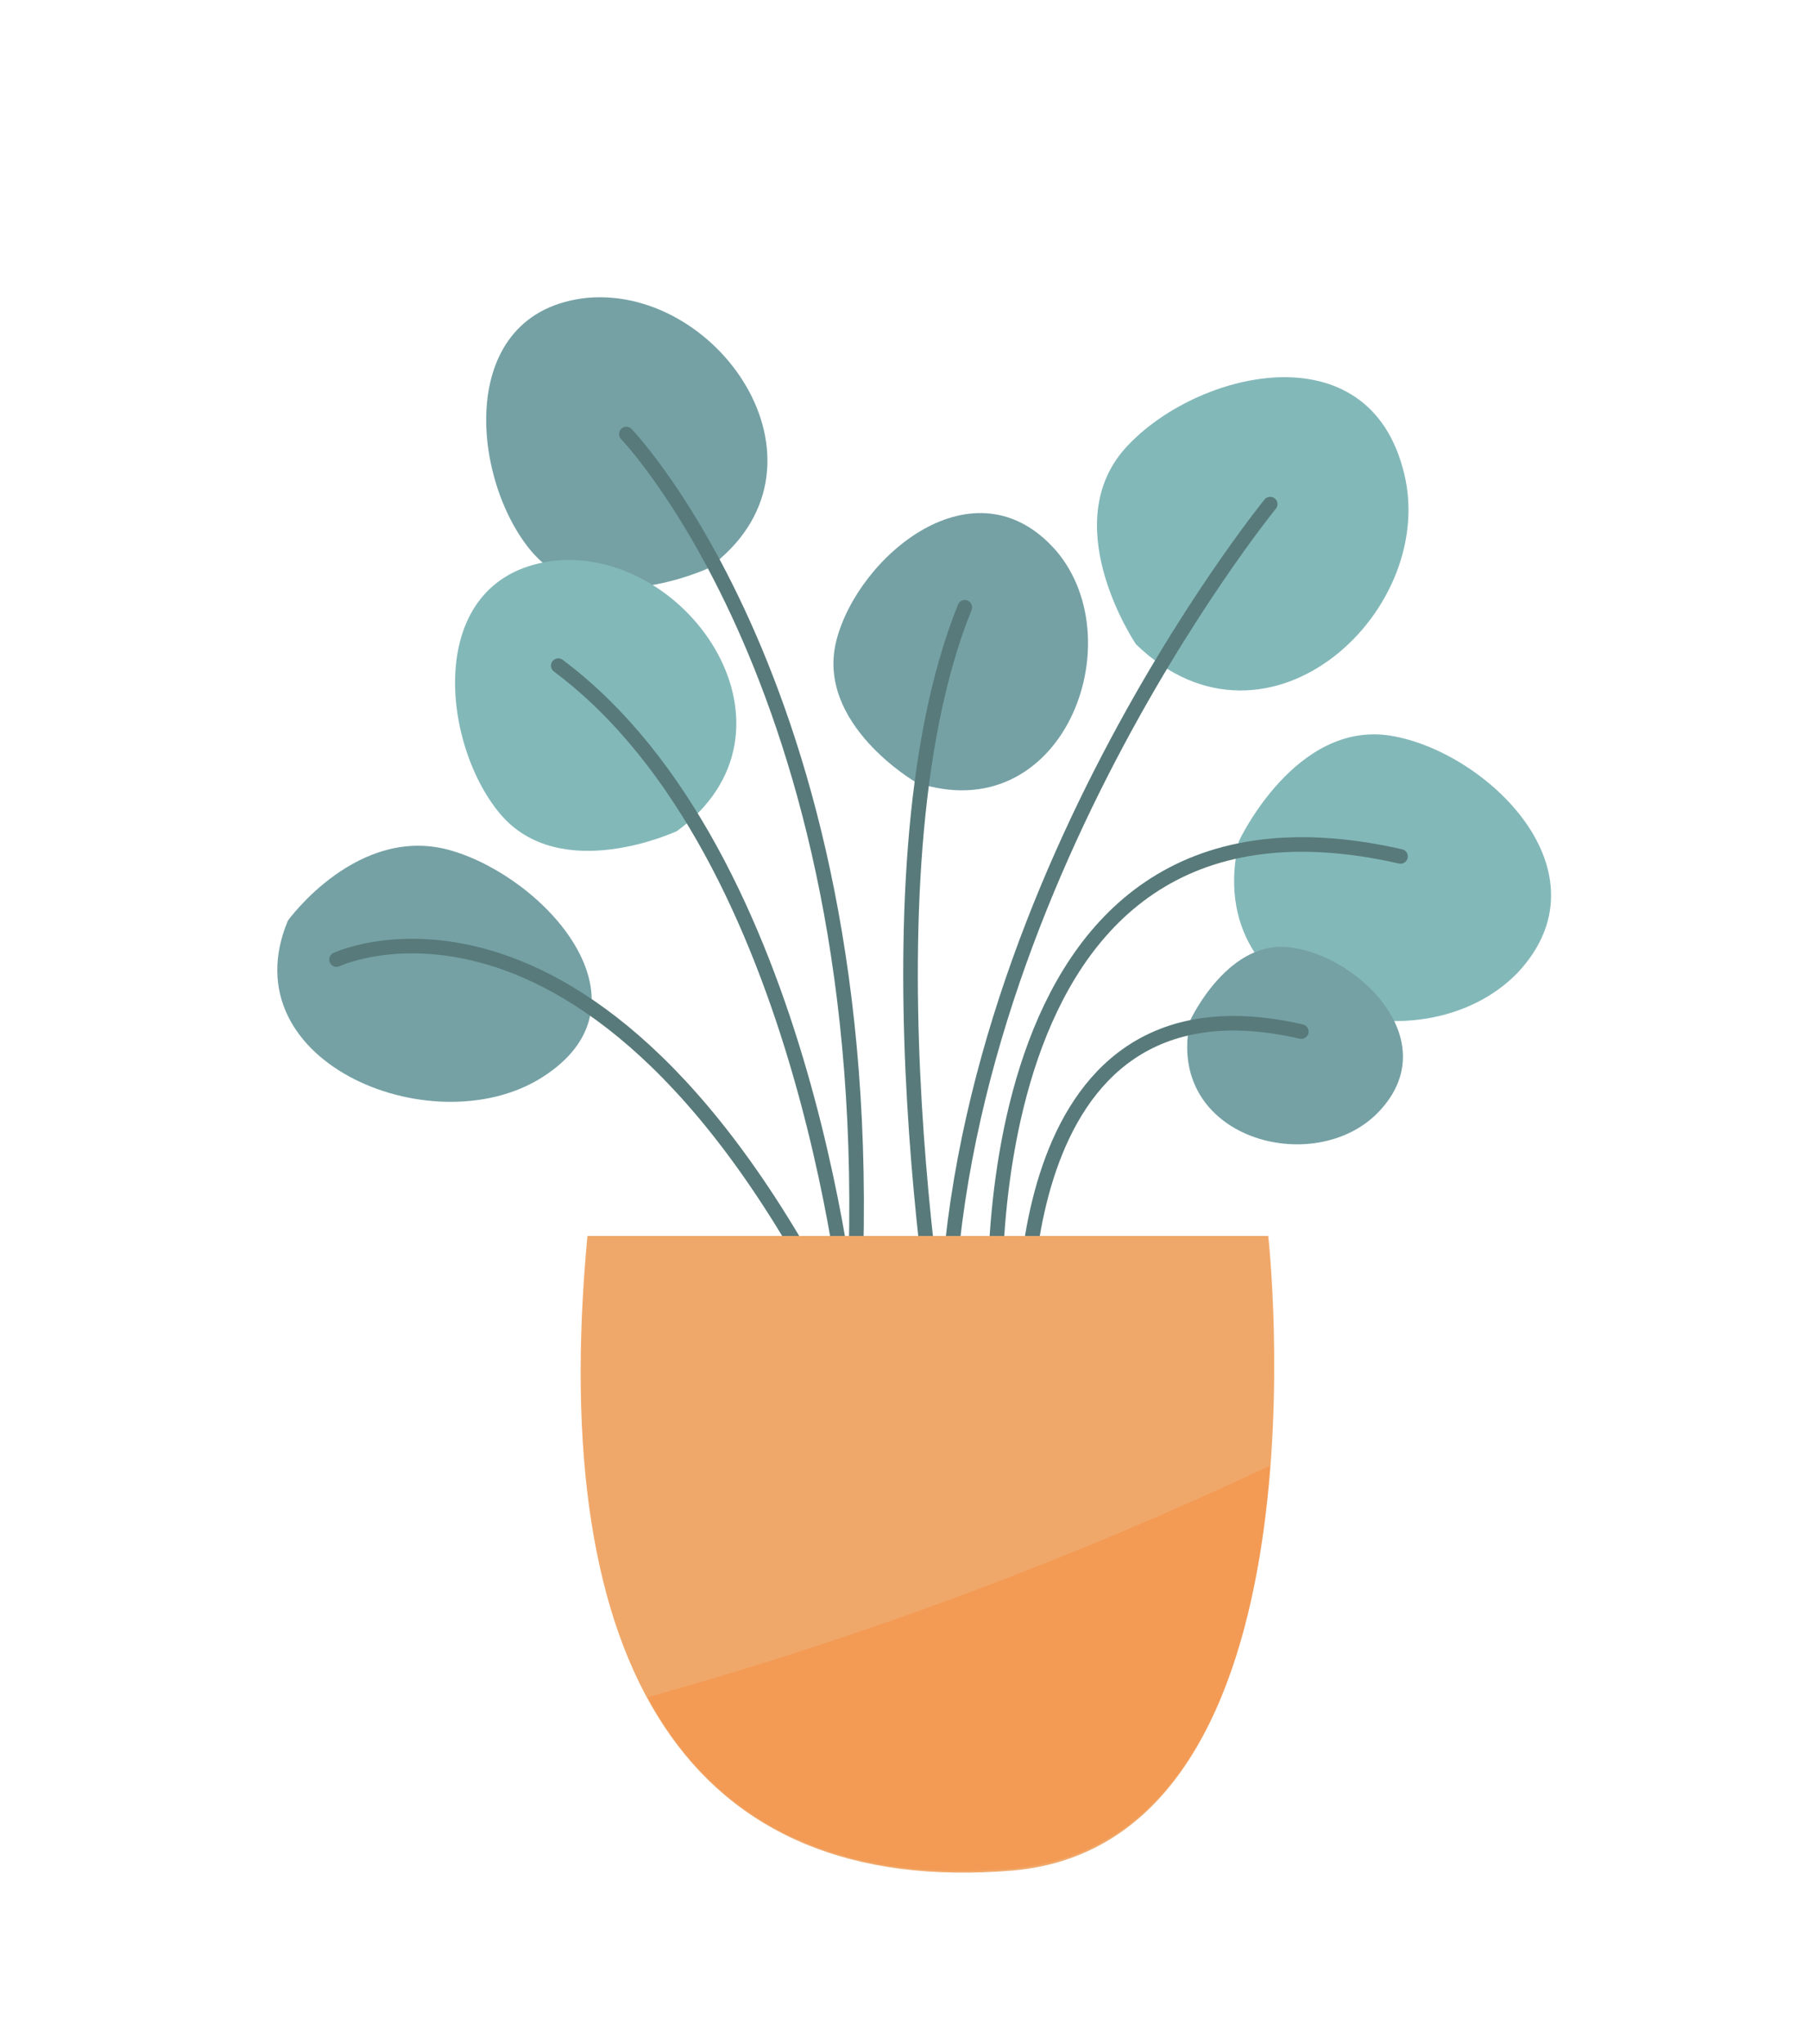 <?xml version="1.0" encoding="utf-8"?>
<!-- Generator: Adobe Illustrator 23.0.6, SVG Export Plug-In . SVG Version: 6.00 Build 0)  -->
<svg version="1.1" id="Layer_1" xmlns="http://www.w3.org/2000/svg" xmlns:xlink="http://www.w3.org/1999/xlink" x="0px" y="0px"
	 viewBox="0 0 93 105" style="enable-background:new 0 0 93 105;" xml:space="preserve">
<style type="text/css">
	.st0{fill:#83B8B9;}
	.st1{fill:#75A1A5;}
	.st2{fill:none;stroke:#587A7B;stroke-width:0.75;stroke-linecap:round;stroke-linejoin:round;stroke-miterlimit:10;}
	.st3{fill:#F0A86A;}
	.st4{opacity:0.21;fill:#FF6705;enable-background:new    ;}
</style>
<g id="BACKGROUND">
	<g>
		<g>
			<g>
				<path class="st0" d="M63.7,43.2c0,0,2.9-6.2,7.8-5.4c4.9,0.8,11.4,7,6.5,12.2C73,55.1,61.6,52,63.7,43.2z"/>
				<path class="st0" d="M58.4,33.1c0,0-4-5.9-0.7-9.9c3.4-4,12.4-6.4,14.4,0.8C74.2,31.2,65.2,39.7,58.4,33.1z"/>
				<path class="st1" d="M47.1,40.2c0,0-5.2-3-4.1-7.3c1.1-4.3,7.1-9.4,11.3-4.6C58.3,33,54.6,42.7,47.1,40.2z"/>
				<path class="st1" d="M36.4,29.2c0,0-6,2.8-9.1-0.9s-3.9-12.3,2.9-13C37.1,14.7,43.4,24.1,36.4,29.2z"/>
				<path class="st0" d="M34.8,42.7c0,0-6,2.8-9.1-0.9s-3.9-12.3,2.9-13C35.5,28.2,41.8,37.6,34.8,42.7z"/>
				<path class="st1" d="M14.8,47.3c0,0,3.6-5,8.4-3.6c4.8,1.4,10.5,7.7,4.9,11.5C22.6,59,11.7,54.7,14.8,47.3z"/>
				<path class="st2" d="M51.2,68.4c0,0-2.1-29.6,20.8-24.4"/>
				<path class="st1" d="M61.2,52.4c0,0,2-4.3,5.3-3.7c3.4,0.5,7.8,4.8,4.4,8.4C67.6,60.6,59.8,58.5,61.2,52.4z"/>
				<path class="st2" d="M52.7,69.7c0,0-1.4-20.3,14.2-16.7"/>
				<path class="st2" d="M65.3,25.9c0,0-17.7,21.7-16.6,45.7c0,0-4.8-26.3,0.9-40.4"/>
				<path class="st2" d="M32.2,22.3c0,0,13.8,14.3,11.6,46.5c0,0-2.1-24.9-15.1-34.6"/>
				<path class="st2" d="M17.3,49.3c0,0,14.4-6.8,27.5,22.2"/>
				<g>
					<path class="st3" d="M30.2,63.5h35c0,0,3.5,31.1-13.1,32.6C35.5,97.5,28.1,85.8,30.2,63.5z"/>
					<path class="st4" d="M33.3,87.2c3.5,6.5,9.8,9.6,18.8,8.8c9.7-0.9,12.5-11.7,13.2-20.7C55.1,80.1,44.4,84.1,33.3,87.2z"/>
				</g>
			</g>
		</g>
	</g>
</g>
</svg>
